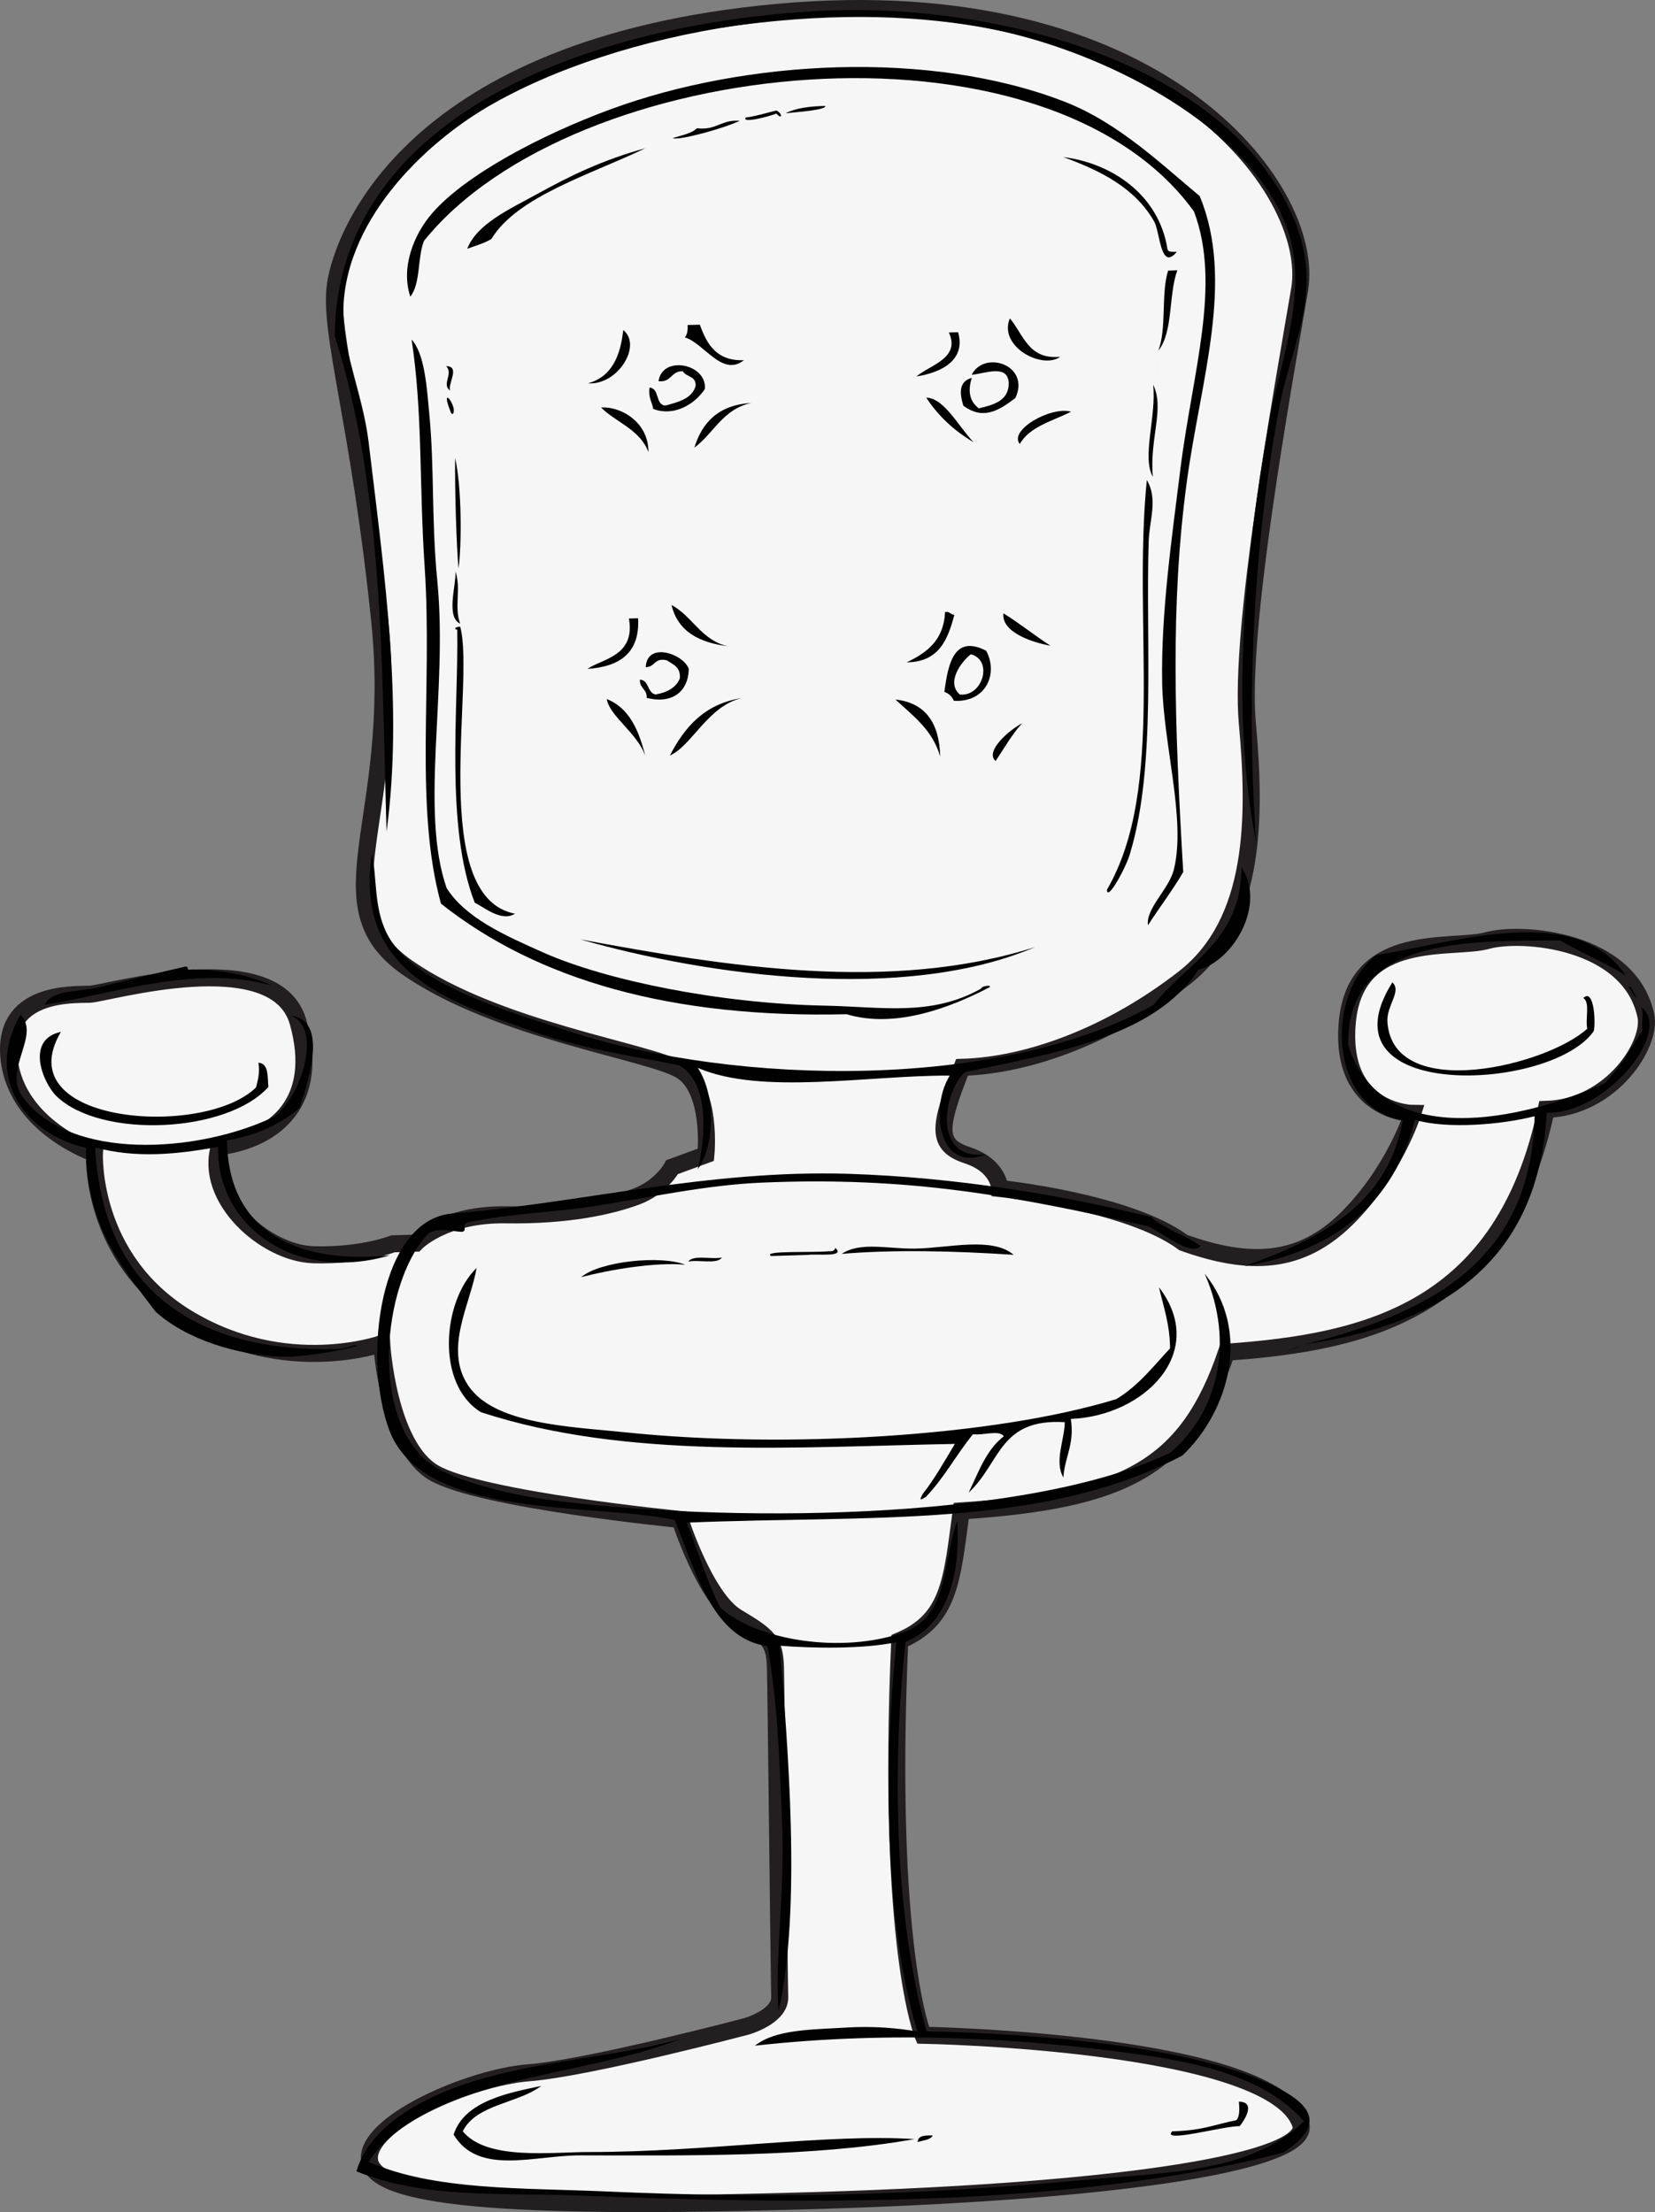 <?xml version="1.0" encoding="utf-8"?>
<!-- Generator: Adobe Illustrator 15.1.0, SVG Export Plug-In . SVG Version: 6.00 Build 0)  -->
<!DOCTYPE svg PUBLIC "-//W3C//DTD SVG 1.1//EN" "http://www.w3.org/Graphics/SVG/1.1/DTD/svg11.dtd">
<svg version="1.1" id="Layer_1" xmlns="http://www.w3.org/2000/svg" xmlns:xlink="http://www.w3.org/1999/xlink" x="0px" y="0px"
	 width="194.081px" height="259.459px" viewBox="0 0 194.081 259.459" enable-background="new 0 0 194.081 259.459"
	 xml:space="preserve">
<rect x="0" y="0" width="194.081" height="259.459" fill="#808080" stroke="none"/>
<g>
	<path fill="#F6F6F6" stroke="#231F20" stroke-width="2" stroke-miterlimit="10" d="M91.062,1.46
		c44.81-4.143,63.323,20.76,61.344,32.493c-1.979,11.732-7.129,39.901-6.13,50.875c0.999,10.975,1.039,23.313-7.434,29.905
		c-8.471,6.593-18.031,10.217-26.027,10.458c-2.787,7.088-3.061,9.098,0.646,10.319c3.705,1.221,3.785,3.888,3.785,3.888
		s15.053,1.545,21.535,6.352c7.754,2.768,13.752,2.585,19.254-2.918c5.504-5.502,7.633-12.235,7.633-12.235
		s-8.672-0.071-7.662-10.773c1.01-10.701,12.418-8.379,16.387-9.5c3.968-1.12,16.669-0.17,18.607,8.775
		c0.767,3.312-4.01,10.792-11.672,11.023c-4.959,23.494-20.85,27.312-37.49,28.48c-4.594,13.479-11.813,17.364-31.117,18.616
		c-1.09,8.036-1.282,12.71-7.209,15.225c-1.577,36.064,2.734,46.272,2.734,46.272s41.707,0.738,44.342,10.664
		c0.455,3.987-19.112,7.581-56.761,8.721c-37.65,1.139-52.037-0.428-52.501-4.748c-0.464-4.321,11.712-9.691,18.699-10.236
		c6.986-0.546,25.514-5.44,25.514-5.44s3.968-1.119,3.897-3.452c-0.07-2.333-0.412-35.671-0.502-38.67
		c-0.091-2.998-0.778-3.646-4.513-5.866s-6.684-11.47-6.684-11.47s-23.413-2.293-28.845-5.463
		c-5.432-3.171-6.128-15.155-6.128-15.155s-11.218,4.008-22.767-2.979c-11.55-6.986-10.923-19.346-10.923-19.346
		s-9.097-3.059-10.005-11.035c-0.908-7.976,7.442-7.562,9.441-7.622c1.999-0.06,21.828-5.996,24.443,3.263
		c2.615,9.259-2.585,13.751-9.229,14.618c-1.818,6.059,5.38,12.511,11.055,12.673c5.674,0.16,9.299-1.282,9.299-1.282l2.666-0.08
		c0,0,3.231-3.434,10.571-3.321c7.34,0.11,12.307-1.04,15.275-2.131c2.969-1.09,4.231-3.462,4.231-3.462l3.958-1.453
		c0,0,0.769-7.693-2.967-9.915c-3.736-2.223-21.486-4.686-32.046-12.036c-10.56-7.352-0.857-17.315-3.229-40.588
		c-2.372-23.272-6.026-33.833-5.198-39.528C40.165,27.678,48.162,5.426,91.062,1.46z"/>
	<g>
		<g>
			<path fill="#010101" d="M147.297,98.777c-3.106-15.861-1.209-33.68,1.408-48.666c1.334-7.635,4.941-16.005,2.172-23.476
				c-4.082-11.003-18.848-19.209-31.295-22.464c-20.529-5.369-47.126-0.59-62.416,8.372c-7.379,4.325-17.163,13.542-16.902,24.642
				c0.104,4.463,2.327,9.366,2.965,14.677c1.899,15.804,4.072,30.981,2.103,45.677c-0.588-19.899-0.346-40.099-6.083-58.163
				C39.542,13.462,69.309,2.72,96.084,1.28c17.042-0.917,39.329,3.933,50.562,16.479c2.911,3.251,6.161,8.271,6.542,13.848
				c0.383,5.61-2.081,10.539-3.12,15.942C147.344,61.725,146.004,79.732,147.297,98.777z"/>
			<path fill="#010101" d="M124.697,18.424c5.435,0.665,11.171,4.225,12.212,10.796c0.071,0.42,0.666,0.283,1.09,0.327
				c-1.903,2.287-1.942-2.222-2.627-3.522C133.15,22.07,129.122,20.038,124.697,18.424z"/>
			<path fill="#010101" d="M136.985,31.738c0.359-0.011,0.721-0.021,1.08-0.033c-1.052,2.855-0.462,7.256-2.236,9.432
				C136.836,38.59,136.133,34.431,136.985,31.738z"/>
			<path fill="#010101" d="M80.633,38.125c0.479-0.015,0.959-0.029,1.439-0.043c0.819,2.348,2.02,4.291,5.168,4.166
				c-2.548,2.027-4.663-2.007-6.924-2.672C80.586,39.247,80.678,38.751,80.633,38.125z"/>
			<path fill="#010101" d="M73.087,38.714c2.262,1.8-0.645,6.504-4.133,6.248C71.727,44.193,72.755,41.781,73.087,38.714z"/>
			<path fill="#010101" d="M118.426,37.342c1.6,1.891,2.171,4.874,5.898,4.504C122.252,43.392,117.038,40.654,118.426,37.342z"/>
			<path fill="#010101" d="M111.273,38.999c0.36-0.011,0.72-0.022,1.08-0.033c0.926,3.203-1.827,4.711-4.885,5.19
				C109.04,42.813,112.672,42.031,111.273,38.999z"/>
			<path fill="#010101" d="M52.326,42.944c1.673,0.022,0.197,1.979,0.447,2.868C51.746,45.02,53.205,43.891,52.326,42.944z"/>
			<path fill="#010101" d="M82.66,45.627c-1.06,1.613-3.428,3.303-6.052,2.344c-0.14-0.841-0.609-1.333-0.436-2.508
				c1.208,0.079,0.646,2.037,1.865,2.104c1.542-0.413,3.095-0.815,3.533-2.268c0.114-1.236-1.11-1.049-1.494-1.756
				c-1.415-0.049-1.298,1.342-2.846,1.167C77.647,41.627,82.927,42.645,82.66,45.627z"/>
			<path fill="#010101" d="M113.956,44.32c-0.492,1.632-0.234,2.746,0.828,3.577c1.777-0.426,3.521-0.883,3.512-2.988
				c-0.137-2.236-2.731-1.098-4.352-0.948c1.527-2.967,6.939-1.097,5.125,2.726c-2.046,1.559-3.805,2.57-6.096,0.904
				C112.513,46.115,112.437,44.737,113.956,44.32z"/>
			<path fill="#010101" d="M76.042,53.031c-0.993-2.659-3.746-3.448-5.561-5.234C72.785,47.635,76.066,49.495,76.042,53.031z"/>
			<path fill="#010101" d="M114.184,51.877c-2.247-1.328-4.127-3.043-5.563-5.234C110.745,46.675,112.493,50.166,114.184,51.877z"/>
			<path fill="#010101" d="M88.112,47.264c-3.341,0.7-4.396,3.553-6.685,5.244C82.346,49.527,84.269,47.491,88.112,47.264z"/>
			<path fill="#010101" d="M125.601,48.29c-2.171,1.103-4.845,1.733-6.009,3.784C118.25,50.453,123.264,47.613,125.601,48.29z"/>
			<path fill="#010101" d="M53.372,53.717c0.806,3.527,0.771,10.46,0.392,12.954C53.522,63.693,53.333,57.845,53.372,53.717z"/>
			<path fill="#010101" d="M53.415,67.042c0.685,2.023-0.18,4.126,0.545,6.106C52.262,72.339,53.509,68.634,53.415,67.042z"/>
			<path fill="#010101" d="M78.745,70.957c2.475,1.332,3.524,4.179,6.629,4.842C82.04,75.38,79.503,74.113,78.745,70.957z"/>
			<path fill="#010101" d="M73.75,72.549c0.36-0.011,0.72-0.021,1.079-0.033c0.223,4.054-2.134,5.682-5.942,5.942
				C70.508,77.301,74.566,76.985,73.75,72.549z"/>
			<path fill="#010101" d="M110.825,71.788c0.578-0.119,0.631,0.321,1.09,0.327c-0.76,2.897-1.797,5.533-5.594,5.572
				C108.713,76.56,110.696,75.046,110.825,71.788z"/>
			<path fill="#010101" d="M117.672,71.94c1.918,1.18,3.627,2.584,5.517,3.795C120.75,75.301,117.404,74.034,117.672,71.94z"/>
			<path fill="#010101" d="M80.772,78.46c-0.06,2.825-2.126,4.125-4.939,3.392c0.062-1.058-0.847-1.082-0.786-2.138
				c1.103,0.066,0.839,1.584,1.854,1.745c1.343-0.252,2.372-0.797,2.824-1.887c0.115-1.36-0.81-1.616-1.504-2.116
				c-1.505-0.367-1.379,0.799-2.497,0.795C75.882,75.19,80.191,76.717,80.772,78.46z"/>
			<path fill="#010101" d="M111.86,82.201c-0.217-0.513-0.588-0.859-1.111-1.047c0.435-3.365,1.155-6.75,4.896-4.83
				C117.1,79.003,115.629,82.417,111.86,82.201z M113.856,76.738c-1.165,0.893-2.926,3.327-1.298,4.723
				C115.239,81.744,116.497,77.454,113.856,76.738z"/>
			<path fill="#010101" d="M71.155,81.992c2.632,1.041,3.775,3.666,4.525,6.706C74.795,86.008,71.496,84.037,71.155,81.992z"/>
			<path fill="#010101" d="M105.012,82.048c3.482,0.385,5.148,2.701,5.244,6.686C109.359,85.601,107.059,83.958,105.012,82.048z"/>
			<path fill="#010101" d="M119.863,84.839c-1.21,1.309-2.097,2.922-3.106,4.418C115.444,88.135,118.377,85.594,119.863,84.839z"/>
			<path fill="#010101" d="M43.61,100.113c0.617,2.813,0.203,6.209,1.723,9.313c2.885,5.896,13.803,9.063,21.6,11.592
				c19.457,6.312,50.313,6.909,68.336-3.147c3.888-4.964,10.332-7.521,10.315-16.158c2.916,4.326-0.873,10.929-5.037,12.037
				c-5.123,7.764-16.434,9.702-27.37,11.992c-2.636,2.413-3.827,10.446,2.452,9.65c-5.78,2.282-6.529-5.734-4.24-9.236
				c-9.559-0.043-22.112,2.329-29.561-0.905c2.086,3.088,2.061,8.995,0,11.886c0.832-3.36,1.53-10.057-2.169-12.182
				c-4.969-1.018-11.088-1.859-16.683-3.815C52.487,117.471,41.512,114.041,43.61,100.113z"/>
			<path fill="#010101" d="M31.833,115.597c-8.83-2.532-18.893,1.079-26.584,2.245c0.823-1.774,4.131-1.526,6.063-1.983
				c3.244-0.769,6.78-1.663,10.37-2.476c0.304-0.075,0.343,0.131,0.371,0.349C24.875,113.578,29.292,114.283,31.833,115.597z"/>
			<path fill="#010101" d="M190.629,114.394c-2.43-1.503-5.195-2.65-7.688-4.089c-10.915,0.055-25.053-0.333-24.84,12.275
				c3.868,12.509,20.484,8.813,30.029,4.494c1.839-1.766,3.103-4.071,4.494-6.259c-0.246-0.854,0.373-2.624-0.447-2.868
				c4.419,2.509-3.653,12.75-10.785,12.572c-0.967,17.035-11.783,24.8-28.352,27.15c14.584-3.636,26.533-9.753,26.922-26.747
				c-3.793,0.981-10.254,1.549-14.033,0.425c-2.458,9.688-9.229,15.316-20.01,17.173c8.865-3.191,16.854-7.208,18.569-17.129
				c-8.606-1.352-9.153-14.686-3.106-19.355C171.27,110.376,184.907,105.846,190.629,114.394z"/>
			<path fill="#010101" d="M163.284,115.222c1.139,1.075-0.734,2.696-0.58,4.699c0.735,9.46,18.737,5.056,23.434,0.73
				c-0.258-1.087,0.367-3.113-0.469-3.588c1.361-1.307,1.478,3.448,1.199,3.926C181.782,128.123,154.438,129.262,163.284,115.222z"
				/>
			<path fill="#010101" d="M7.146,121.026c-6.44,10.845,16.823,12.515,22.888,6.51c0.191-0.866,0.467-1.655,0.272-2.889
				c1.21,0.076,1.058,1.601,1.167,2.846c-4.845,5.406-19.575,6.108-24.817,1.111C5.079,127.103,2.892,121.946,7.146,121.026z"/>
			<path fill="#010101" d="M97.955,146.372c1.295,1.131-2.247,0.661-3.217,0.817c-1.439,0.043-2.878,0.087-4.317,0.13
				c-1.109-0.68,4.983-0.36,6.826-0.565C97.666,146.799,97.883,146.654,97.955,146.372z"/>
			<path fill="#010101" d="M80.366,148.344c-3.489-0.334-8.779,0.565-12.202,1.45C70.308,147.939,77.494,147.192,80.366,148.344z"/>
			<path fill="#010101" d="M80.715,147.974c0.591-0.842,2.743-0.216,3.947-0.479C84.071,148.336,81.919,147.709,80.715,147.974z"/>
			<path fill="#010101" d="M63.471,244.66c-2.746,2.075-7.632,2.139-9.203,5.32c2.813,3.442,10.319,2.43,14.84,2.433
				c13.653,0.007,28.133-2.185,38.133-1.515c-11.969,2.147-27.031,1.922-39.201,1.906c-5.42-0.006-11.934,2.409-14.841-2.434
				C54.456,246.365,59.88,245.431,63.471,244.66z"/>
			<path fill="#010101" d="M109.388,250.473c-0.289,0.544-1.144,0.557-1.777,0.774C107.64,250.459,108.495,250.447,109.388,250.473z
				"/>
			<path fill="#010101" d="M48.116,34.788c-1.137-3.425,0.402-7.296,2.585-9.803c3.912-4.492,12.765-9.166,20.881-12.157
				c15.82-5.83,37.473-7.037,53.278-0.892c6.438,2.503,11.652,7.634,15.821,11.046c4.144,9.978,0.104,21.621-1.507,33.541
				c-1.938,14.359-1.432,28.52-0.416,45.753c-1.271,2.186-2.786,4.136-4.133,6.248c-0.291-1.976,2.47-4.213,3.043-6.574
				c1.43-5.883-1.263-14.605-1.383-21.928c-0.137-8.2,1.131-16.86,2.127-24.916c1.41-11.408,4.855-21.678,1.604-30.303
				C122.547,0.666,67.149,6.555,49.72,28.256C48.941,30.203,49.345,33.263,48.116,34.788z"/>
			<path fill="#010101" d="M96.783,12.425c0.117,0.476-3.201,0.705-4.656,0.861C93.329,12.67,94.965,12.462,96.783,12.425z"/>
			<path fill="#010101" d="M91.047,13.319c-0.728,0.308-4.142,1.216-3.587,0.469c1.294-0.181,2.399-0.539,3.577-0.828
				C91.76,13.264,91.787,14.146,91.047,13.319z"/>
			<path fill="#010101" d="M86.75,14.169c-1.923,0.916-7.114,2.331-7.862,2.039c0.993-0.347,2.176-0.515,2.846-1.167
				C84.015,15.323,84.579,13.99,86.75,14.169z"/>
			<path fill="#010101" d="M75.683,17.386c-6.299,3.043-15.05,5.642-18.046,10.631c-0.807,0.522-1.883,0.791-2.846,1.167
				c1.129-2.929,4.937-4.626,8.091-6.368C66.919,20.585,70.662,18.764,75.683,17.386z"/>
			<path fill="#010101" d="M48.269,39.825c1.584,1.717,1.798,5.899,2.061,8.582c0.64,6.542,0.238,12.351,0.958,19.78
				c1.247,12.855-2.085,26.854,1.089,35.983c2.218,3.471,6.645,5.472,11.395,7.579c7.288,3.233,20.617,5.965,32.963,6.205
				c6.641,0.13,12.456,1.297,18.309-1.994c0.125-0.422,1.734-0.471,0.719-0.021c-4.092,2.104-10.66,4.774-16.477,3.021
				c-20.384,0.484-36.159-3.926-47.574-12.969c-3.156-11.485-0.972-25.463-1.917-39.56C49.145,56.738,49.582,48.462,48.269,39.825z"
				/>
			<path fill="#010101" d="M135.874,42.577C136.334,39.738,135.034,47.739,135.874,42.577L135.874,42.577z"/>
			<path fill="#010101" d="M52.849,48.331c-1.253-3.218,0.552-1.004,0.359-0.011C53.122,48.766,52.91,48.489,52.849,48.331z"/>
			<path fill="#010101" d="M135.229,45.117c1.379,2.82-0.452,6.338-0.033,10.806C133.866,53.621,135.638,48.816,135.229,45.117z"/>
			<path fill="#010101" d="M134.487,56.305c1.333,2.215,0.301,4.68,0.219,7.196c-0.383,11.76,0.918,26.191-2.14,36.442
				c-0.349,1.521-2.76,5.957-2.748,4.405C136.767,92.355,132.788,73.455,134.487,56.305z"/>
			<path fill="#010101" d="M60.391,107.17c-1.524,0.984-3.541-0.686-4.721-1.3c-3.486-8.968-1.892-22.766-2.049-31.993
				c-0.56-0.173-0.034-0.375,0.349-0.371C55.75,80.079,50.112,105.19,60.391,107.17z"/>
			<path fill="#010101" d="M86.999,81.873c-3.992,0.926-5.876,5.627-8.44,6.738C80.272,85.332,82.546,82.576,86.999,81.873z"/>
			<path fill="#010101" d="M121.377,111.087c-15.383,6.562-38.442,3.354-53.332-0.907
				C85.244,113.384,104.433,116.471,121.377,111.087z"/>
			<path fill="#010101" d="M10.079,134.625c-6.987-1.548-12.006-8.108-7.676-15.615c2.419,2.451-2.16,6.47,0.294,9.716
				c5.567,7.43,20.309,6.548,29.245,2.355c3.172-1.944,6.09-10.44,2.159-11.95c4.435,0.537,2.088,7.489,1.046,10.772
				c-2.156,1.934-4.975,3.242-8.527,3.859c0.102,10.086,7.385,14.644,19.136,13.468c-10.828,3.212-20.318-3.084-20.194-12.715
				c-4.748,0.879-9.536,1.373-14.404,0.075c0.979,17.916,13.359,24.07,28.448,23.631c1.088-0.031,1.631-0.444,2.148-0.425
				c1.097,0.042-5.624,1.437-8.604,1.341c-5.258-0.172-11.296-2.009-14.928-5.313C14.342,148.666,10.122,143.863,10.079,134.625z"/>
			<path fill="#010101" d="M191.034,115.822C191.011,114.923,192.903,118.905,191.034,115.822L191.034,115.822z"/>
			<path fill="#010101" d="M79.871,239.121c-11.639,4.672-29.806,4.323-36.66,14.436c7.664,3.402,18.078,3.045,27.838,3.479
				c18.691,0.834,35.839,0.532,55.786-1.327c9.543-0.892,19.816-0.769,26.084-6.912c-4.424-5.016-11.84-6.743-18.603-7.722
				c-14.151-2.046-29.741-2.924-45.775-1.136c2.423-1.959,6.916-1.884,10.741-2.127c2.938-0.186,5.955,0.041,8.299,0.471
				c-3.953-13.07-3.918-31.684-2.463-45.668c-3.893,0.815-9.698,0.724-13.673,0.414c0.91,11.575,2.586,30.76-0.144,42.864
				c-0.458-6.123,0.731-13.921,0.426-21.623c-0.319-8.063-0.543-14.645-1.722-21.197c-6.39-0.838-8.404-8.67-10.893-14.798
				c-9.38-2.045-29.469,0.071-33.453-10.513c-3.203-8.508-1.114-24.9,7.514-25.438c14.572-1.17,29.923-5.164,46.322-4.644
				c12.51,0.397,24.892,2.451,35.448,5.05c1.666,1.449,4.06,2.126,5.866,3.425c-1.225,1.221-4.516-1.582-6.194-2.334
				c-15.75-3.548-27.875-5.844-45.175-5.114c-6.638,0.277-13.024,1.714-19.726,2.757c-4.938,0.769-9.899,0.856-14.71,1.886
				c-1.015,0.218-0.182,0.834-0.687,1.102c-0.393,0.207-3.404-0.782-4.308,0.49c-5.176,5.709-6.804,21.877,0.817,26.988
				c2.56,1.717,8.597,3.314,13.084,3.926c20.116,2.735,56.127,2.788,73.309-5.46c5.542-4.662,7.636-12.898,4.046-21.012
				c5.5,6.774,2.86,16.124-2.597,21.328c-16.396,8.655-36.703,6.98-58.108,7.881c1.29,3.335,2.35,6.914,3.903,9.967
				c4.364,3.901,14.254,5.406,21.339,2.956c5.483-1.896,4.669-8.035,6.444-13.161c0.396,5.657-0.822,12.099-6.052,14.229
				c-1.54,13.789-1.42,31.689,2.462,45.667c12.822,0.256,31.852,1.772,41.262,6.675c4.568,2.38,4.947,4.689,0.588,7.546
				c-25.108,6.576-56.654,6.072-83.046,5.034c-8.747-0.345-17.618,0.437-25.657-2.826c1.575-5.604,8.537-9.122,14.797-10.893
				C64.394,241.584,73.023,241.117,79.871,239.121z"/>
			<path fill="#010101" d="M118.868,147.179c-6.875-0.461-14.193-0.629-20.172-0.109c2.221-1.465,5.395-0.574,8.625-0.621
				C111.188,146.393,116.361,145.017,118.868,147.179z"/>
			<path fill="#010101" d="M111.976,169.357c-18.514,0.34-38.493,1.868-55.578-3.72c-5.329-3.29-4.514-13.019-0.512-16.912
				c-0.685,4.153-3.841,9.391-1.025,13.717c3.024,4.646,12.01,4.884,18.537,5.563c18.667,1.938,43.116,0.514,57.508-3.901
				c2.574-1.539,4.339-3.84,6.304-5.953c-0.016-2.831-0.772-4.874-1.297-7.164c5.844,7.616-1.731,15.107-10.338,15.44
				c0.463,3-0.721,4.448-0.873,6.869c-1.099-1.86,0.155-4.508,0.164-6.488c-7.703-0.461-7.5,4.75-11.275,8.266
				c1.164-2.4,2.07-5.045,4.123-6.607c-0.523-0.807-2.508-0.059-3.608-0.251c-1.94,2.369-3.417,5.174-5.54,7.371
				c-0.734,0.426-0.75,0.41-0.371-0.35C109.624,173.436,110.768,171.366,111.976,169.357z"/>
			<path fill="#010101" d="M151.973,158.062C154.333,157.366,149.088,159.069,151.973,158.062L151.973,158.062z"/>
			<path fill="#010101" d="M145.286,246.506c2.08,0.017,0.604,2.251,0.086,2.878c-1.681-0.086-9.303,2.065-7.904,0.6
				c3.646-0.096,4.83-0.773,7.523-1.308C145.392,248.237,145.359,247.392,145.286,246.506z"/>
		</g>
	</g>
</g>
</svg>
